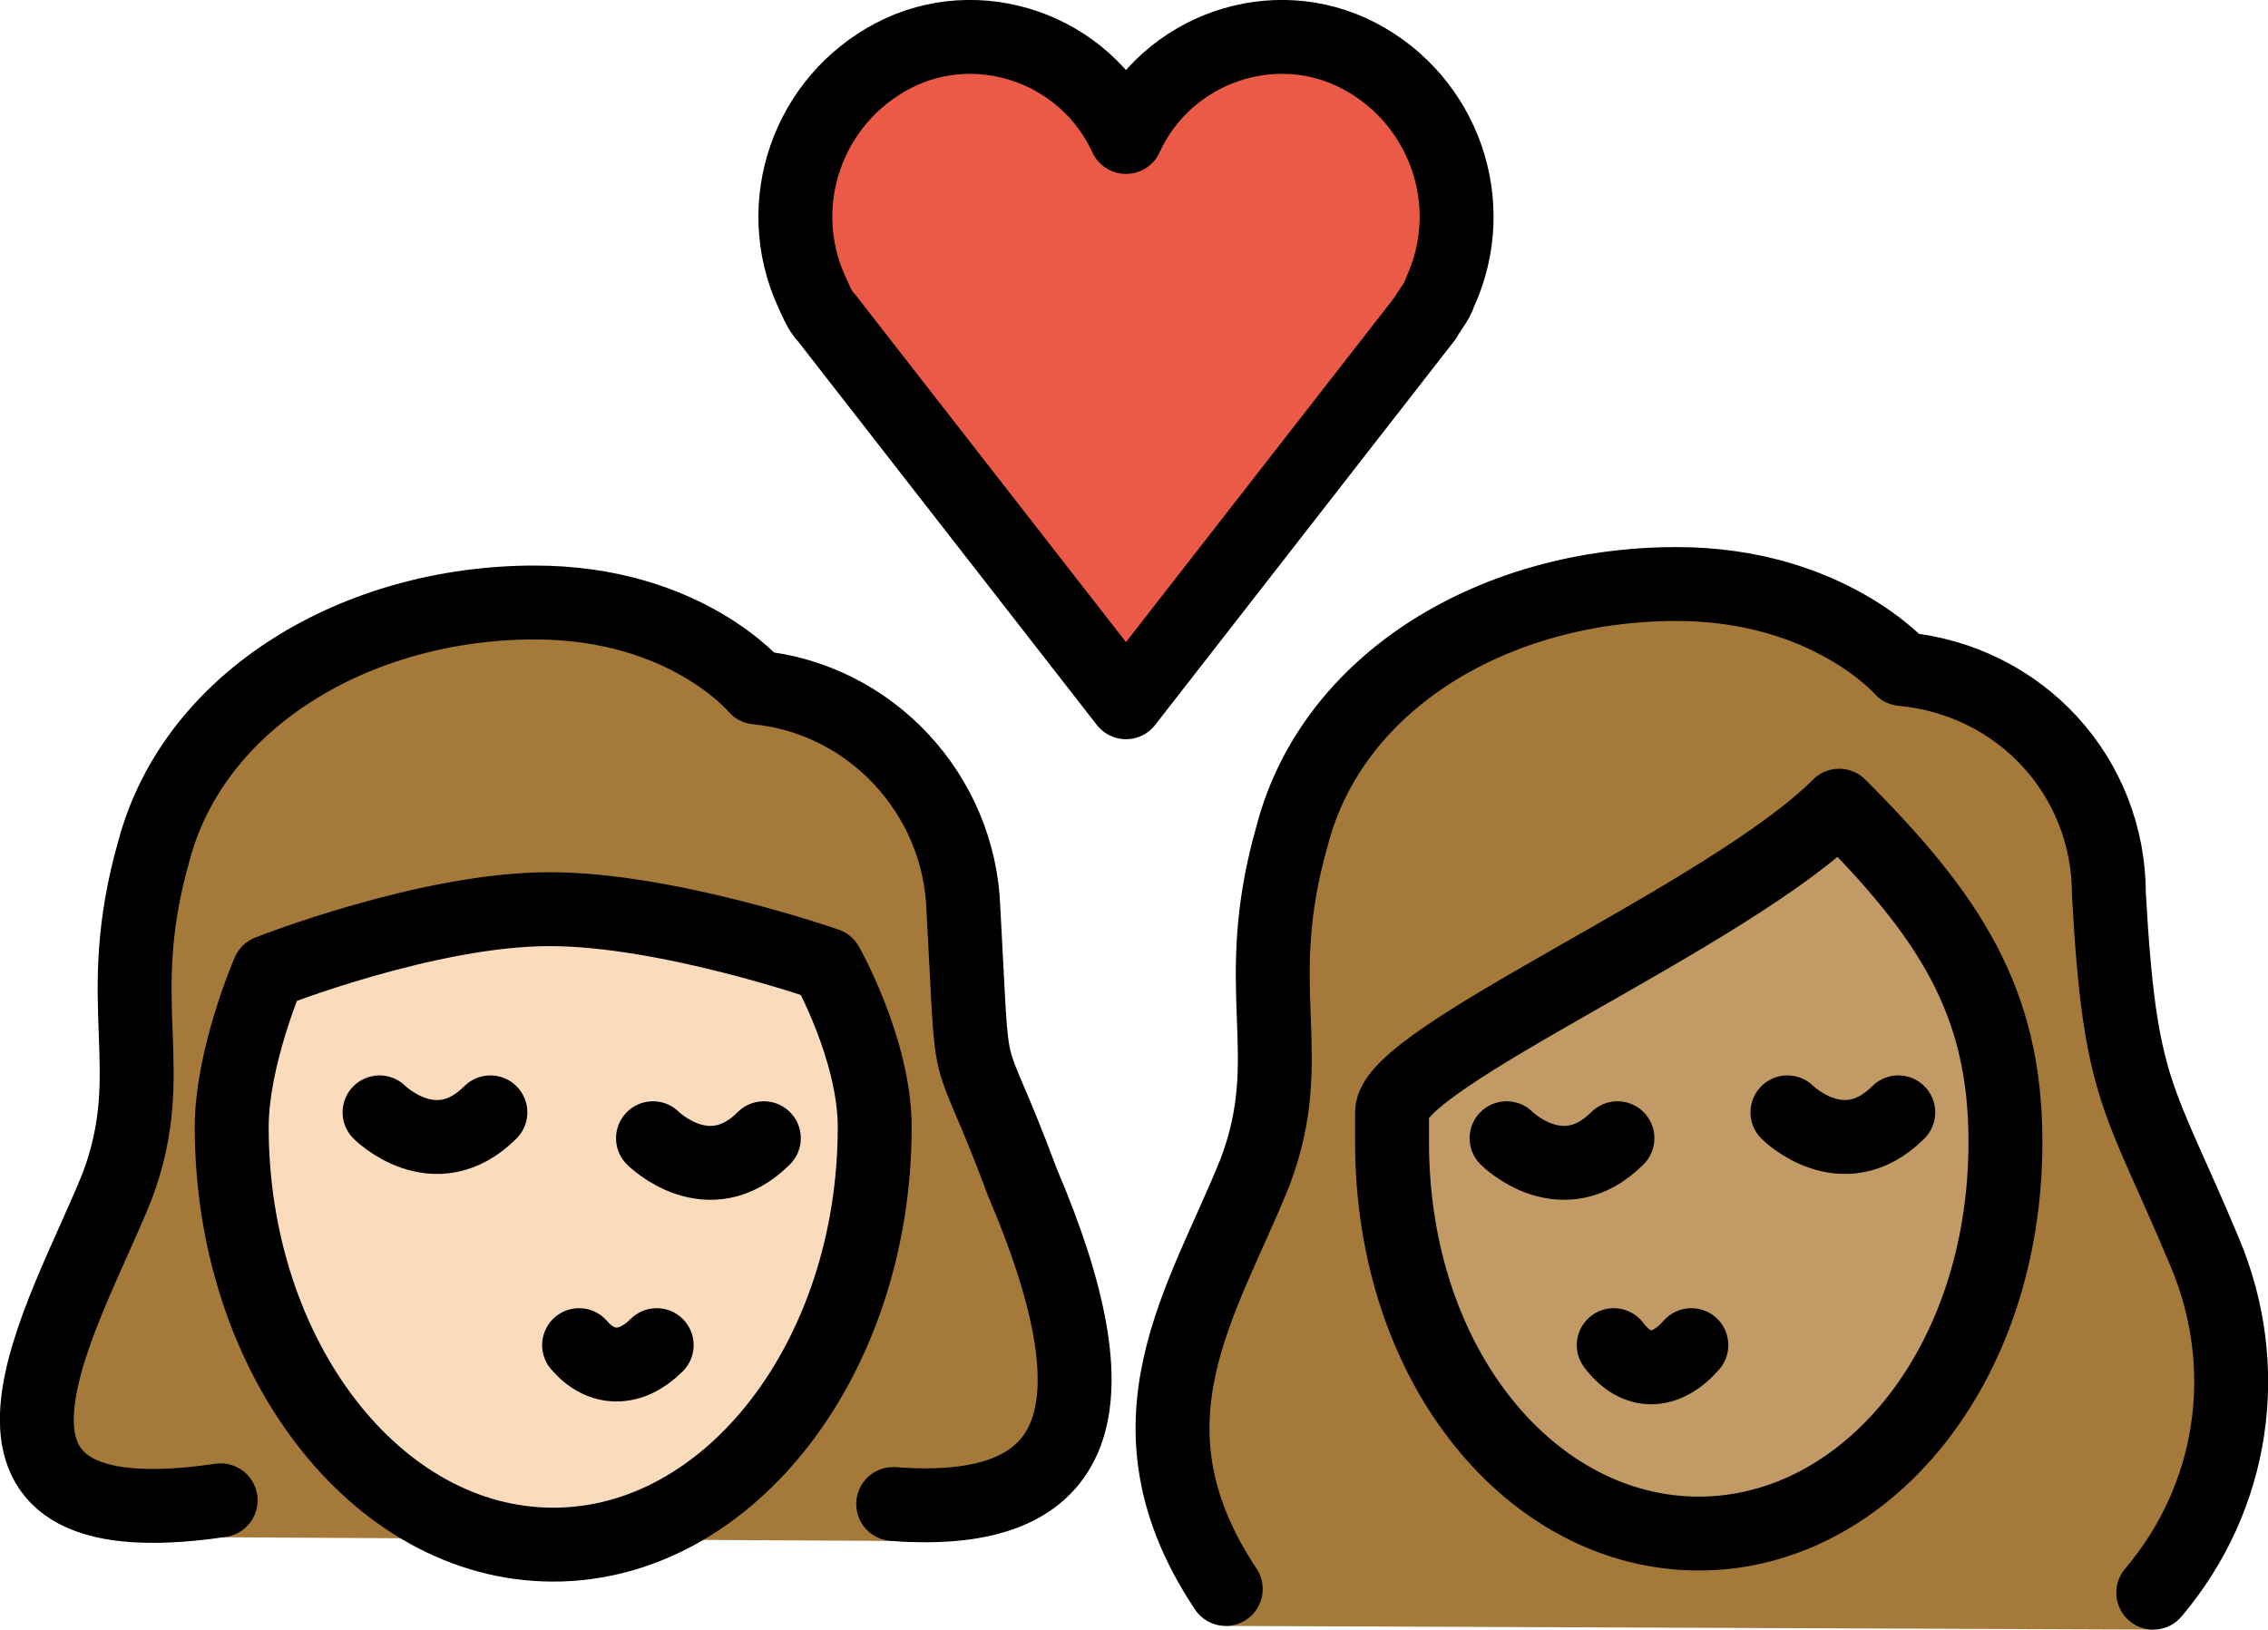 <svg xmlns="http://www.w3.org/2000/svg" xmlns:svg="http://www.w3.org/2000/svg" id="emoji" width="61.376" height="44.107" version="1.1" viewBox="0 0 61.376 44.107"><g id="color" transform="translate(-5.529,-10.993)"><path id="path1" fill="#ea5a47" d="m 36,14.7 c 1.1,-2.4 4,-3.4 6.3,-2.2 2.3,1.2 3.3,4 2.2,6.4 -0.1,0.3 -0.3,0.5 -0.4,0.7 L 36,30 27.9,19.6 c -0.2,-0.2 -0.3,-0.5 -0.4,-0.7 -1.1,-2.4 -0.1,-5.2 2.2,-6.4 2.3,-1.2 5.2,-0.2 6.3,2.2 z"/></g><g id="hair" transform="translate(-5.529,-10.993)"><g id="hair-b"><path id="path2" fill="#a57939" d="m 38.7,55 c -3,-4.5 -0.6,-8.8 0.8,-12.3 1.2,-3.2 -0.2,-4.9 1,-9.1 1.1,-4.2 5.5,-6.8 10.4,-6.8 4.1,0 6.1,2.3 6.1,2.3 3.2,0.3 5.6,2.9 5.6,6.1 0.3,5.4 0.8,5.4 2.6,9.7 1.3,3.1 0.8,7.6 -1.4,10.2"/></g><g id="hair-a"><path id="path3" fill="#a57939" d="m 11.5,52.6 c -8.1,1.2 -4.2,-6 -2.8,-9.5 1.2,-3.2 -0.2,-4.9 1,-9.1 1.1,-4.1 5.5,-6.7 10.3,-6.7 4.1,0 6,2.3 6,2.3 3.1,0.3 5.5,2.9 5.6,6 0.3,5.4 0,3.1 1.6,7.4 2.6,6.1 1.7,10.1 -3.5,9.7"/></g></g><g id="skin" transform="translate(-5.529,-10.993)"><g id="skin-b"><path id="path4" fill="#c19a65" d="m 43.2,41.9 c 0,6.1 3.8,10.6 8.3,10.6 4.5,0 8.3,-4.5 8.3,-10.6 0,-3.8 -1.5,-6.1 -4.5,-9.1 -3,3 -12.1,6.8 -12.1,8.3 0,0 0,0.8 0,0.8 z"/></g><g id="skin-a"><path id="path5" fill="#fadcbc" d="m 29.2,41.5 c 0,6.2 -3.9,11.3 -8.7,11.3 -4.8,0 -8.7,-5.1 -8.7,-11.3 0,-1.9 1,-4.2 1,-4.2 0,0 4.3,-1.7 7.6,-1.7 3.2,0 7.5,1.5 7.5,1.5 0,0 1.3,2.3 1.3,4.4 z"/></g></g><g id="line" transform="translate(-5.529,-10.993)"><path id="path6" fill="none" stroke="#000" stroke-linecap="round" stroke-linejoin="round" stroke-width="2" d="m 38.7,54 c -3,-4.5 -0.6,-7.8 0.8,-11.3 1.2,-3.2 -0.2,-4.9 1,-9.1 1.1,-4.2 5.5,-6.8 10.4,-6.8 4.1,0 6.1,2.3 6.1,2.3 3.2,0.3 5.6,2.9 5.6,6.1 0.3,5.4 0.8,5.4 2.6,9.7 1.3,3.1 0.8,6.6 -1.4,9.2"/><path id="path7" fill="none" stroke="#000" stroke-linejoin="round" stroke-miterlimit="10" stroke-width="2" d="m 43.2,41.9 c 0,6.1 3.8,10.6 8.3,10.6 4.5,0 8.3,-4.5 8.3,-10.6 0,-3.8 -1.5,-6.1 -4.5,-9.1 -3,3 -12.1,6.8 -12.1,8.3 0,0 0,0.8 0,0.8 z"/><path id="path8" fill="none" stroke="#000" stroke-linecap="round" stroke-linejoin="round" stroke-width="2" d="m 49.2,47.4 c 0.6,0.8 1.4,0.8 2.1,0"/><path id="path9" fill="none" stroke="#000" stroke-linecap="round" stroke-miterlimit="10" stroke-width="2" d="m 53.9,41.1 c 0,0 1.5,1.5 3,0"/><path id="path10" fill="none" stroke="#000" stroke-linecap="round" stroke-miterlimit="10" stroke-width="2" d="m 46.3,41.8 c 0,0 1.5,1.5 3,0"/><path id="path11" fill="none" stroke="#000" stroke-linejoin="round" stroke-miterlimit="10" stroke-width="2" d="m 29.2,41.5 c 0,6.2 -3.9,11.3 -8.7,11.3 -4.8,0 -8.7,-5.1 -8.7,-11.3 0,-1.9 1,-4.2 1,-4.2 0,0 4.3,-1.7 7.6,-1.7 3.2,0 7.5,1.5 7.5,1.5 0,0 1.3,2.3 1.3,4.4 z"/><path id="path12" fill="none" stroke="#000" stroke-linecap="round" stroke-linejoin="round" stroke-width="2" d="m 21.2,47.4 c 0.6,0.7 1.4,0.7 2.1,0"/><path id="path13" fill="none" stroke="#000" stroke-linecap="round" stroke-miterlimit="10" stroke-width="2" d="m 15.8,41.1 c 0,0 1.5,1.5 3,0"/><path id="path14" fill="none" stroke="#000" stroke-linecap="round" stroke-miterlimit="10" stroke-width="2" d="m 23.2,41.8 c 0,0 1.5,1.5 3,0"/><path id="path15" fill="none" stroke="#000" stroke-linecap="round" stroke-linejoin="round" stroke-width="2" d="m 11.5,51.6 c -8.1,1.2 -4.2,-5 -2.8,-8.5 1.2,-3.2 -0.2,-4.9 1,-9.1 1.1,-4.1 5.5,-6.7 10.3,-6.7 4.1,0 6,2.3 6,2.3 3.1,0.3 5.5,2.9 5.6,6 0.3,5.4 0,3.1 1.6,7.4 2.6,6.1 1.7,9.1 -3.5,8.7"/><path id="path16" fill="none" stroke="#000" stroke-linecap="round" stroke-linejoin="round" stroke-width="2" d="m 36,14.7 c 1.1,-2.4 4,-3.4 6.3,-2.2 2.3,1.2 3.3,4 2.2,6.4 -0.1,0.3 -0.3,0.5 -0.4,0.7 L 36,30 27.9,19.6 c -0.2,-0.2 -0.3,-0.5 -0.4,-0.7 -1.1,-2.4 -0.1,-5.2 2.2,-6.4 2.3,-1.2 5.2,-0.2 6.3,2.2 z"/></g></svg>